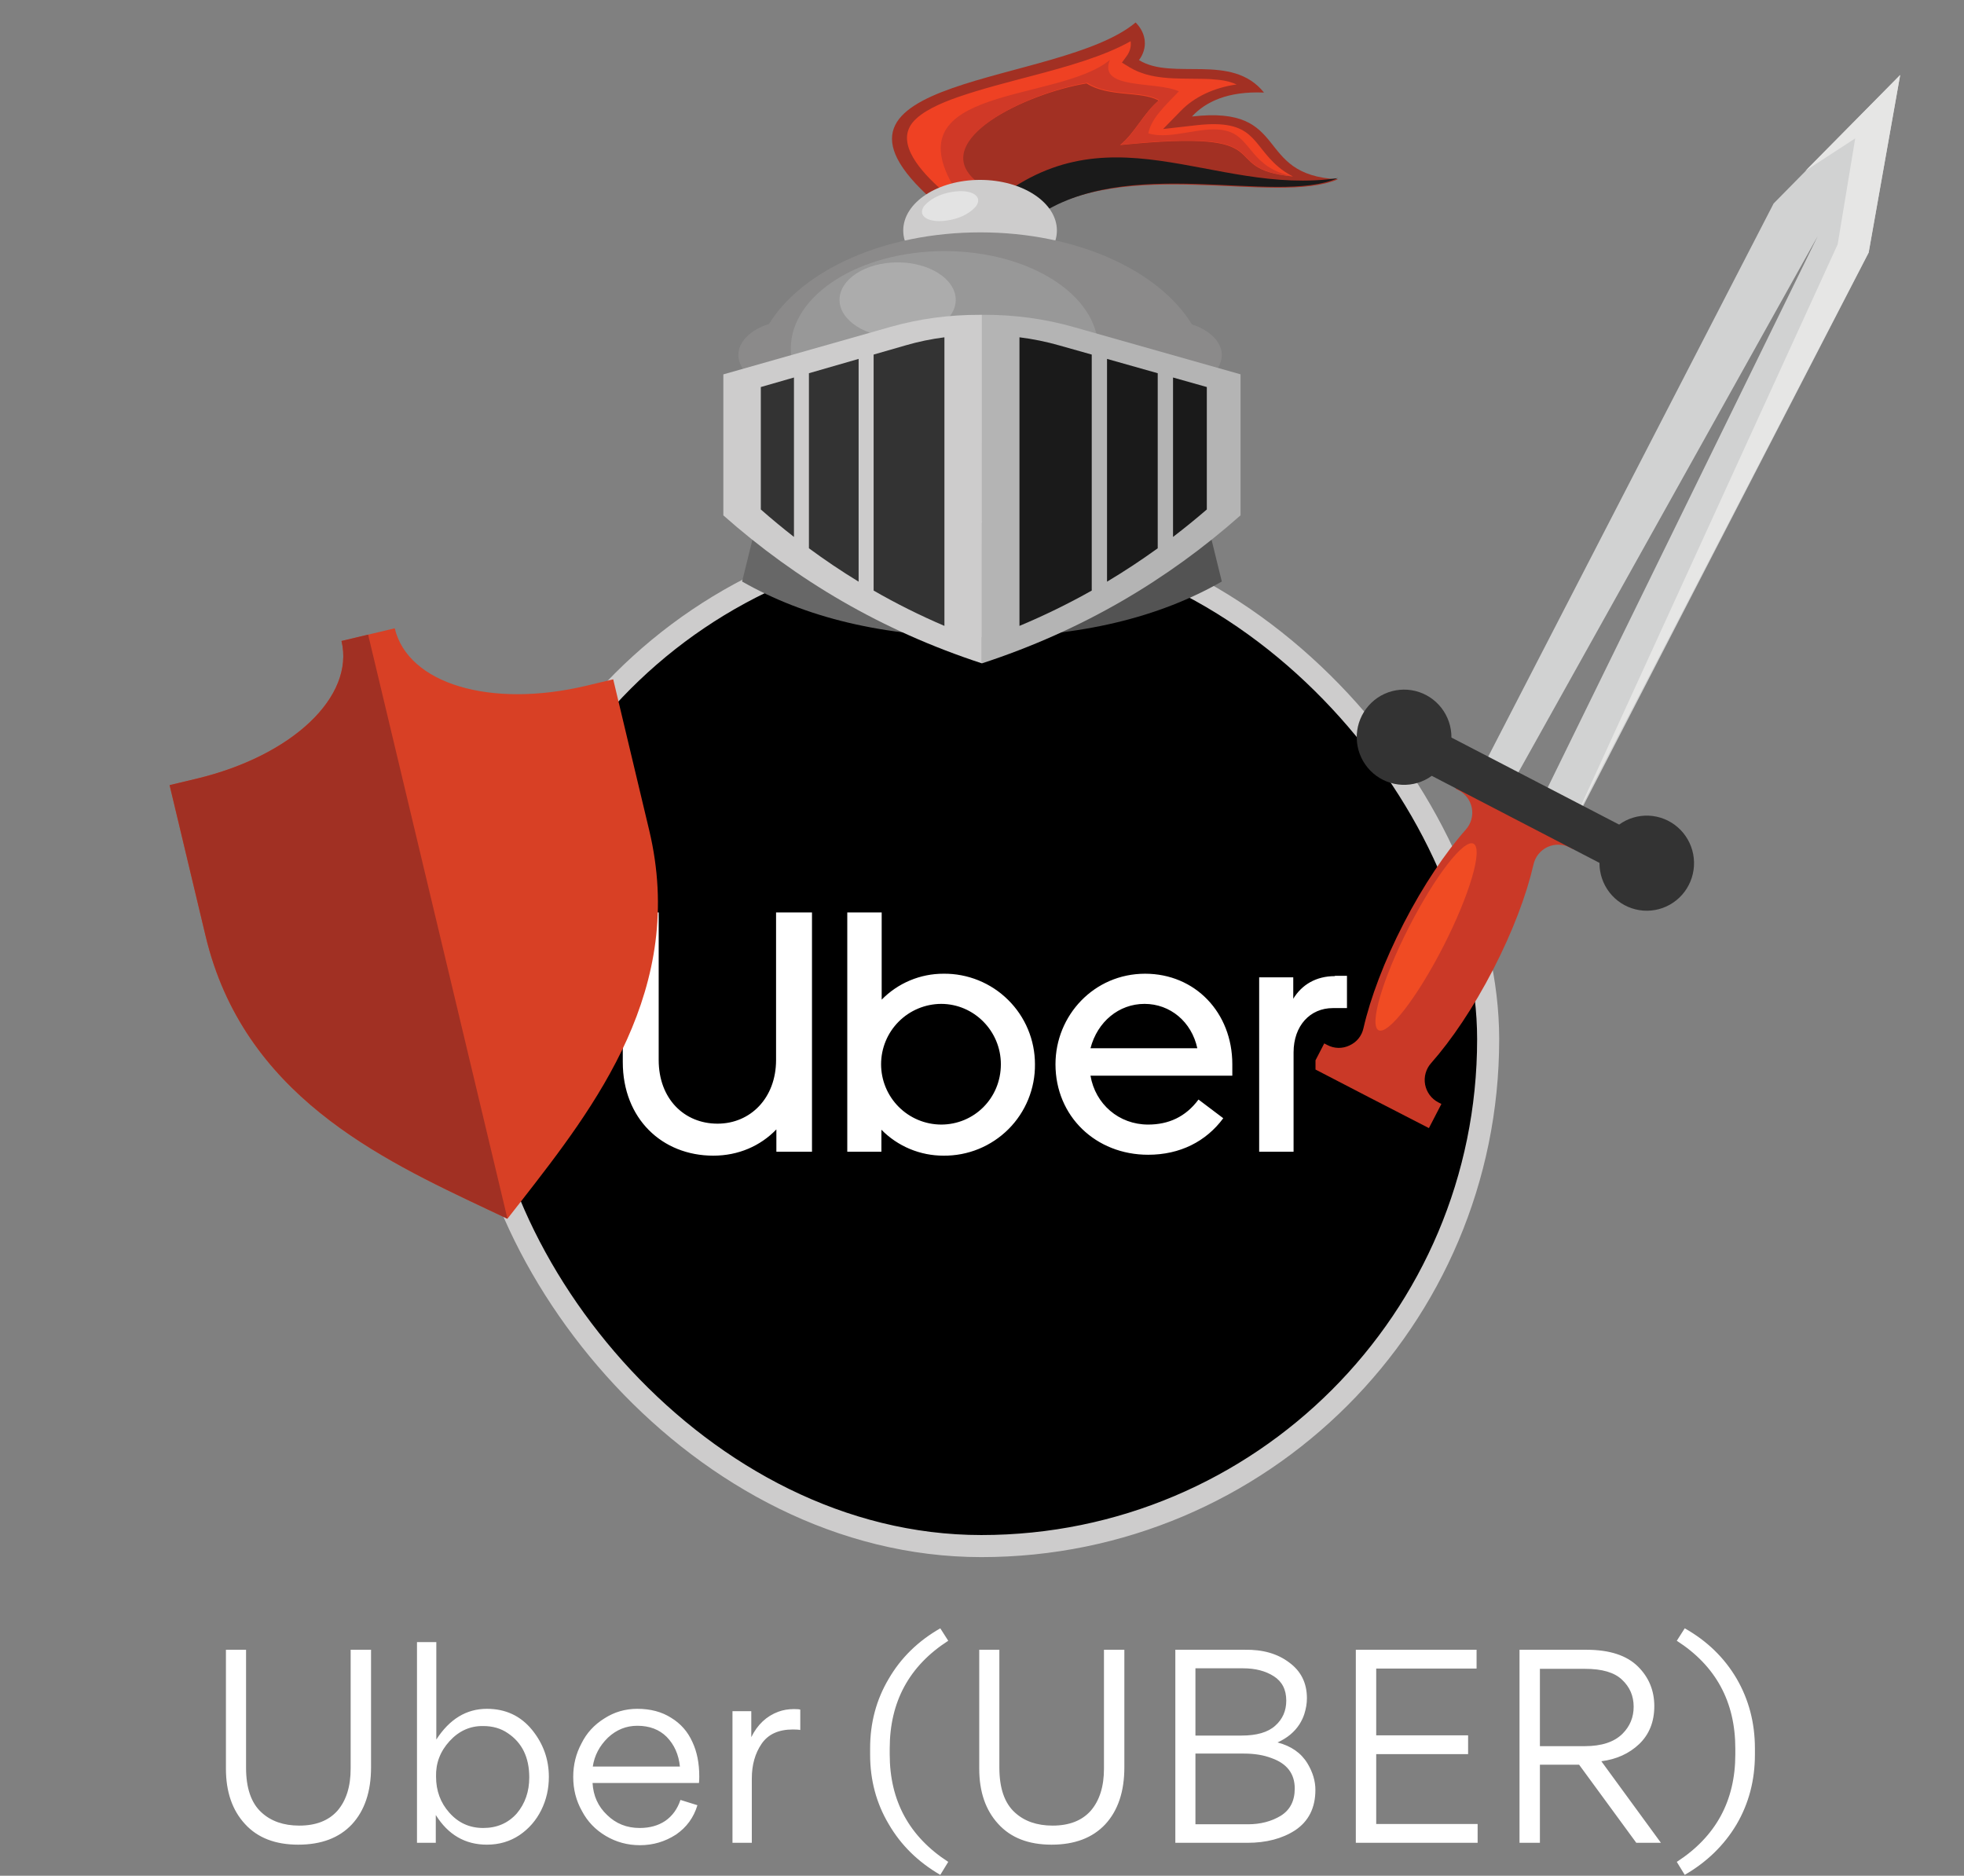 <svg width="89" height="85" viewBox="0 0 89 85" fill="none" xmlns="http://www.w3.org/2000/svg">
<rect x="0" y="0" width="89" height="85" fill="#808080" stroke="none"/>
<rect x="21.503" y="24.128" width="45.934" height="45.934" rx="22.967" fill="black"/>
<rect x="21.503" y="24.128" width="45.934" height="45.934" rx="22.967" stroke="#CDCCCC"/>
<path d="M28.222 41.349L28.222 48.131C28.222 50.688 30 52.37 32.324 52.37C33.459 52.37 34.457 51.932 35.182 51.18L35.182 52.192L36.796 52.192L36.796 41.349L35.168 41.349L35.168 48.035C35.168 49.758 34.006 50.92 32.516 50.92C30.998 50.92 29.849 49.785 29.849 48.035L29.849 41.349L28.222 41.349ZM38.395 41.349L38.395 52.192L39.941 52.192L39.941 51.194C40.308 51.567 40.747 51.864 41.23 52.066C41.714 52.268 42.233 52.371 42.757 52.37C43.303 52.375 43.844 52.272 44.349 52.066C44.854 51.859 45.313 51.554 45.699 51.169C46.085 50.783 46.39 50.324 46.596 49.819C46.802 49.313 46.906 48.772 46.9 48.227C46.9 47.684 46.793 47.148 46.584 46.647C46.376 46.147 46.07 45.693 45.684 45.312C45.299 44.93 44.842 44.629 44.34 44.425C43.837 44.221 43.299 44.119 42.757 44.125C42.235 44.124 41.718 44.227 41.237 44.429C40.755 44.631 40.319 44.927 39.954 45.3L39.954 41.349L38.395 41.349ZM51.891 44.125C49.58 44.125 47.83 46.012 47.83 48.227C47.83 50.592 49.662 52.329 52.028 52.329C53.477 52.329 54.653 51.727 55.433 50.674L54.311 49.827C53.723 50.62 52.944 50.961 52.028 50.961C50.702 50.961 49.635 50.032 49.416 48.746L55.843 48.746L55.843 48.227C55.843 45.889 54.161 44.125 51.891 44.125ZM60.492 44.234C59.63 44.234 58.988 44.63 58.605 45.26L58.605 44.289L57.06 44.289L57.06 52.192L58.619 52.192L58.619 47.693C58.619 46.477 59.371 45.683 60.396 45.683L61.039 45.683L61.039 44.22L60.492 44.22M51.864 45.492C53.026 45.492 53.997 46.299 54.257 47.502L49.416 47.502C49.731 46.299 50.702 45.492 51.864 45.492ZM42.648 45.492C44.138 45.492 45.355 46.723 45.355 48.227C45.355 49.772 44.138 50.961 42.648 50.961C41.925 50.958 41.233 50.668 40.723 50.156C40.213 49.643 39.927 48.95 39.927 48.227C39.927 47.504 40.213 46.81 40.723 46.298C41.233 45.785 41.925 45.496 42.648 45.492Z" fill="white"/>
<path d="M22.995 55.229L23.606 54.447C26.959 50.145 31.129 44.792 29.418 37.619L27.788 30.784L26.582 31.072C22.227 32.111 18.49 30.993 17.888 28.472L15.476 29.047C16.078 31.568 13.247 34.253 8.892 35.291L7.686 35.579L9.317 42.414C11.028 49.587 17.166 52.481 22.098 54.806L22.995 55.229Z" fill="#D84025"/>
<path d="M8.892 35.291C13.247 34.253 16.078 31.568 15.476 29.047L16.682 28.759L22.996 55.227L22.995 55.229L22.098 54.806C17.166 52.48 11.028 49.587 9.317 42.414L7.686 35.579L8.892 35.291Z" fill="#A13023"/>
<path fill-rule="evenodd" clip-rule="evenodd" d="M54.443 22.588C54.753 23.844 55.06 25.099 55.367 26.352C52.543 27.968 48.977 28.871 44.497 28.872V23.689L54.443 22.588Z" fill="#535353"/>
<path fill-rule="evenodd" clip-rule="evenodd" d="M34.56 22.588C34.246 23.844 33.936 25.099 33.628 26.352C36.458 27.968 40.016 28.871 44.497 28.872V23.689L34.56 22.588Z" fill="#676767"/>
<path fill-rule="evenodd" clip-rule="evenodd" d="M42.274 9.076C35.822 3.369 48.023 3.91 51.461 1.019C51.704 1.26 51.848 1.551 51.875 1.854C51.902 2.157 51.812 2.459 51.614 2.723C53.141 3.672 55.824 2.378 57.279 4.195C55.63 4.124 54.626 4.618 54.014 5.28C58.536 4.756 56.767 7.943 60.632 8.123C57.753 9.342 50.99 7.001 46.809 9.851C44.921 9.798 44.162 9.133 42.274 9.076Z" fill="#A23023"/>
<path fill-rule="evenodd" clip-rule="evenodd" d="M60.63 8.07C57.78 9.33 51.067 6.93 46.916 9.851C46.144 9.818 45.383 9.684 44.667 9.455C50.096 4.661 54.913 8.917 60.632 8.07H60.63Z" fill="#1A1A1A"/>
<path fill-rule="evenodd" clip-rule="evenodd" d="M42.651 8.591C43.396 8.649 44.127 8.783 44.823 8.989L44.872 9.001C44.629 8.73 44.39 8.459 44.155 8.187C42.02 6.371 46.514 4.222 49.239 3.781C50.221 4.415 51.733 4.115 52.508 4.56C51.84 5.1 51.426 6.034 50.756 6.573C58.407 5.799 54.922 7.641 58.594 7.998C58.347 7.873 58.122 7.725 57.926 7.557C56.696 6.512 56.879 5.372 54.198 5.677L52.707 5.846C52.97 5.573 53.236 5.301 53.504 5.03C54.108 4.399 55.017 3.968 56.041 3.827C55.801 3.722 55.537 3.652 55.262 3.621C55 3.591 54.736 3.575 54.471 3.573C53.278 3.552 52.141 3.622 51.192 3.052L50.84 2.837C50.909 2.742 50.981 2.649 51.045 2.556C51.203 2.347 51.27 2.107 51.235 1.868C50.006 2.562 48.305 3.029 46.848 3.416C45.694 3.721 44.483 4.026 43.389 4.406C42.616 4.678 41.749 5.054 41.34 5.57C40.596 6.531 41.745 7.78 42.651 8.591Z" fill="#EF4123"/>
<path fill-rule="evenodd" clip-rule="evenodd" d="M43.726 8.717C44.114 8.793 44.496 8.884 44.871 8.989L44.92 9.001C44.678 8.728 44.44 8.455 44.206 8.182C42.078 6.354 46.556 4.191 49.272 3.747C50.25 4.386 51.757 4.083 52.529 4.532C51.863 5.075 51.451 6.014 50.783 6.558C58.408 5.778 54.935 7.632 58.594 7.991C56.689 7.618 56.724 6.271 55.641 5.947C54.559 5.623 53.13 6.369 52.039 6.045C52.153 5.42 52.67 4.912 53.422 4.137C52.378 3.663 49.746 4.087 50.293 2.717C47.951 4.659 40.406 3.855 43.269 8.55L43.726 8.717Z" fill="#D03927"/>
<path d="M44.413 12.738C46.335 12.738 47.894 11.711 47.894 10.445C47.894 9.179 46.335 8.152 44.413 8.152C42.49 8.152 40.931 9.179 40.931 10.445C40.931 11.711 42.49 12.738 44.413 12.738Z" fill="#CDCCCC"/>
<path fill-rule="evenodd" clip-rule="evenodd" d="M44.428 10.53C48.793 10.53 52.523 12.261 54.014 14.702C54.816 14.959 55.367 15.489 55.367 16.095C55.363 16.297 55.302 16.496 55.188 16.679C55.075 16.861 54.911 17.024 54.707 17.157C54.633 20.727 50.059 23.607 44.428 23.607C38.796 23.607 34.239 20.733 34.153 17.172C33.94 17.039 33.768 16.874 33.648 16.687C33.528 16.5 33.463 16.296 33.458 16.089C33.458 15.477 34.028 14.936 34.847 14.683C36.346 12.248 40.069 10.53 44.428 10.53Z" fill="#8B8A8A"/>
<path fill-rule="evenodd" clip-rule="evenodd" d="M42.799 20.211C46.637 20.211 49.762 18.231 49.762 15.795C49.762 13.359 46.631 11.379 42.799 11.379C38.967 11.379 35.836 13.359 35.836 15.795C35.836 18.231 38.959 20.211 42.799 20.211Z" fill="#989898"/>
<path fill-rule="evenodd" clip-rule="evenodd" d="M40.676 15.285C42.127 15.285 43.309 14.522 43.309 13.587C43.309 12.652 42.127 11.889 40.676 11.889C39.225 11.889 38.044 12.651 38.044 13.587C38.044 14.524 39.238 15.285 40.676 15.285Z" fill="#ACACAC"/>
<path fill-rule="evenodd" clip-rule="evenodd" d="M44.497 14.267H44.398C43.009 14.261 41.631 14.449 40.331 14.82L32.779 16.965V23.355C36.083 26.279 39.936 28.57 44.497 30.061V14.267Z" fill="#CDCCCC"/>
<path fill-rule="evenodd" clip-rule="evenodd" d="M42.799 15.285C42.197 15.362 41.607 15.484 41.036 15.651L39.589 16.068V26.762C40.61 27.351 41.682 27.886 42.797 28.363V15.285H42.799ZM38.909 16.264L36.657 16.913V24.846C37.369 25.37 38.119 25.877 38.909 26.359V16.264ZM35.979 17.107L34.477 17.539V23.087C34.958 23.51 35.459 23.924 35.979 24.331V17.107Z" fill="#333333"/>
<path fill-rule="evenodd" clip-rule="evenodd" d="M44.497 14.266H44.597C45.982 14.262 47.357 14.45 48.654 14.82L56.216 16.963V23.353C52.91 26.279 49.056 28.57 44.497 30.061V14.266Z" fill="#B4B4B4"/>
<path fill-rule="evenodd" clip-rule="evenodd" d="M46.196 15.285C46.81 15.362 47.413 15.484 47.995 15.651L49.473 16.068V26.762C48.429 27.351 47.335 27.886 46.198 28.363V15.285H46.196ZM50.166 16.264L52.463 16.913V24.846C51.738 25.37 50.973 25.877 50.166 26.359V16.264ZM53.157 17.107L54.688 17.539V23.087C54.198 23.51 53.688 23.924 53.157 24.331V17.107Z" fill="#1A1A1A"/>
<path fill-rule="evenodd" clip-rule="evenodd" d="M43.534 8.662C44.186 8.662 44.498 8.967 44.233 9.341C44.065 9.541 43.824 9.709 43.533 9.828C43.242 9.946 42.911 10.013 42.572 10.02C41.922 10.02 41.609 9.717 41.874 9.341C42.043 9.141 42.283 8.974 42.574 8.855C42.864 8.736 43.195 8.67 43.534 8.662Z" fill="#E3E3E3"/>
<g clip-path="url(#clip0_186_5170)">
<path fill-rule="evenodd" clip-rule="evenodd" d="M60.009 47.283L60.145 47.354C60.299 47.437 60.471 47.482 60.646 47.486C60.821 47.489 60.994 47.452 61.152 47.376C61.312 47.304 61.452 47.197 61.563 47.061C61.673 46.925 61.749 46.765 61.786 46.594C62.099 45.228 62.724 43.559 63.614 41.834C64.503 40.11 65.502 38.635 66.428 37.589C66.544 37.458 66.628 37.303 66.675 37.135C66.722 36.967 66.73 36.791 66.698 36.619C66.666 36.448 66.596 36.286 66.492 36.146C66.388 36.006 66.253 35.891 66.098 35.811L65.96 35.741L66.526 34.647L69.184 36.016L71.841 37.384L71.275 38.478L71.139 38.408C70.984 38.326 70.811 38.282 70.636 38.278C70.46 38.274 70.286 38.31 70.126 38.384C69.967 38.458 69.827 38.568 69.717 38.705C69.607 38.842 69.53 39.002 69.492 39.174C69.179 40.538 68.554 42.209 67.664 43.932C66.775 45.655 65.776 47.132 64.85 48.178C64.734 48.308 64.65 48.463 64.603 48.631C64.556 48.8 64.548 48.976 64.58 49.148C64.612 49.319 64.683 49.481 64.787 49.622C64.891 49.762 65.025 49.876 65.18 49.956L65.318 50.027L64.752 51.121L62.094 49.753L59.443 48.379L60.009 47.283Z" fill="#CA3927"/>
<path fill-rule="evenodd" clip-rule="evenodd" d="M66.774 38.234C67.212 38.463 66.603 40.541 65.412 42.874C64.221 45.206 62.9 46.913 62.469 46.685C62.039 46.456 62.64 44.377 63.831 42.045C65.022 39.713 66.335 38.005 66.774 38.234Z" fill="#F04B23"/>
<path fill-rule="evenodd" clip-rule="evenodd" d="M86.108 3.397L84.683 11.445L71.396 37.194L67.086 34.97L80.373 9.221L86.108 3.397Z" fill="#D1D2D2"/>
<path fill-rule="evenodd" clip-rule="evenodd" d="M81.808 7.744L84.07 6.271L83.275 11.073L71.332 37.194L84.677 11.445L86.108 3.397L81.808 7.744Z" fill="#E6E6E5"/>
<path fill-rule="evenodd" clip-rule="evenodd" d="M82.371 10.7L76.093 23.522L69.814 36.345L69.128 35.996L68.445 35.648L75.408 23.174L82.371 10.7Z" fill="#818181"/>
<path fill-rule="evenodd" clip-rule="evenodd" d="M65.773 33.423L73.372 37.367C73.763 37.084 74.237 36.942 74.718 36.963C75.199 36.984 75.659 37.168 76.023 37.484C76.388 37.8 76.636 38.231 76.728 38.706C76.819 39.182 76.749 39.674 76.528 40.104C76.307 40.535 75.948 40.877 75.51 41.078C75.072 41.278 74.579 41.324 74.112 41.208C73.644 41.092 73.229 40.821 72.933 40.439C72.638 40.057 72.478 39.586 72.481 39.102L64.882 35.158C64.49 35.442 64.016 35.585 63.534 35.564C63.052 35.543 62.591 35.359 62.226 35.042C61.861 34.726 61.612 34.295 61.52 33.819C61.429 33.342 61.499 32.849 61.72 32.418C61.942 31.987 62.301 31.644 62.74 31.443C63.179 31.243 63.673 31.197 64.141 31.313C64.609 31.429 65.025 31.701 65.321 32.083C65.617 32.466 65.776 32.938 65.773 33.423Z" fill="#333333"/>
</g>
<path d="M15.89 74.761H16.814V80.089C16.814 81.185 16.526 82.045 15.95 82.669C15.374 83.285 14.562 83.593 13.514 83.593C12.474 83.593 11.67 83.281 11.102 82.657C10.526 82.033 10.238 81.197 10.238 80.149V74.761H11.15V80.101C11.15 81.029 11.382 81.705 11.846 82.129C12.278 82.529 12.85 82.729 13.562 82.729C14.314 82.729 14.89 82.505 15.29 82.057C15.69 81.593 15.89 80.957 15.89 80.149V74.761ZM24.872 80.521C24.872 81.065 24.756 81.569 24.524 82.033C24.292 82.497 23.964 82.873 23.54 83.161C23.108 83.449 22.616 83.593 22.064 83.593C21.08 83.593 20.308 83.145 19.748 82.249V83.509H18.896V74.413H19.772V78.829C20.372 77.901 21.136 77.437 22.064 77.437C22.912 77.437 23.596 77.757 24.116 78.397C24.62 79.021 24.872 79.729 24.872 80.521ZM21.896 82.837C22.52 82.837 23.028 82.617 23.42 82.177C23.796 81.729 23.984 81.185 23.984 80.545C23.984 79.641 23.66 78.973 23.012 78.541C22.7 78.325 22.328 78.217 21.896 78.217C21.304 78.209 20.796 78.437 20.372 78.901C19.948 79.365 19.744 79.901 19.76 80.509C19.76 81.149 19.96 81.693 20.36 82.141C20.768 82.605 21.28 82.837 21.896 82.837ZM31.675 80.797H26.852C26.884 81.381 27.104 81.865 27.512 82.249C27.912 82.641 28.404 82.837 28.988 82.837C29.444 82.837 29.831 82.729 30.151 82.513C30.471 82.289 30.7 81.973 30.835 81.565L31.604 81.805C31.436 82.365 31.111 82.809 30.631 83.137C30.136 83.457 29.591 83.617 29 83.617C28.439 83.617 27.924 83.477 27.451 83.197C26.98 82.917 26.619 82.541 26.372 82.069C26.108 81.605 25.976 81.089 25.976 80.521C25.976 79.977 26.099 79.473 26.348 79.009C26.579 78.537 26.927 78.157 27.392 77.869C27.84 77.581 28.335 77.437 28.88 77.437C29.48 77.437 29.991 77.573 30.416 77.845C30.848 78.109 31.168 78.473 31.375 78.937C31.584 79.377 31.688 79.901 31.688 80.509C31.688 80.613 31.683 80.709 31.675 80.797ZM26.863 80.053H30.811C30.756 79.509 30.555 79.061 30.212 78.709C29.875 78.373 29.431 78.205 28.88 78.205C28.375 78.205 27.931 78.385 27.547 78.745C27.163 79.121 26.936 79.557 26.863 80.053ZM33.193 77.545H34.045V78.721C34.325 78.153 34.733 77.769 35.269 77.569C35.485 77.489 35.721 77.449 35.977 77.449C36.129 77.449 36.225 77.457 36.265 77.473V78.397C36.201 78.381 36.089 78.373 35.929 78.373C35.281 78.373 34.809 78.589 34.513 79.021C34.217 79.453 34.069 79.977 34.069 80.593V83.509H33.193V77.545ZM39.43 79.513V79.225C39.43 78.073 39.71 77.025 40.27 76.081C40.822 75.129 41.602 74.365 42.61 73.789L42.97 74.353C41.202 75.489 40.318 77.117 40.318 79.237V79.501C40.318 81.605 41.202 83.229 42.97 84.373L42.61 84.961C41.602 84.377 40.822 83.609 40.27 82.657C39.71 81.713 39.43 80.665 39.43 79.513ZM50.027 74.761H50.951V80.089C50.951 81.185 50.663 82.045 50.087 82.669C49.511 83.285 48.699 83.593 47.651 83.593C46.611 83.593 45.807 83.281 45.239 82.657C44.663 82.033 44.375 81.197 44.375 80.149V74.761H45.287V80.101C45.287 81.029 45.519 81.705 45.983 82.129C46.415 82.529 46.987 82.729 47.699 82.729C48.451 82.729 49.027 82.505 49.427 82.057C49.827 81.593 50.027 80.957 50.027 80.149V74.761ZM56.525 83.509H53.261V74.761H56.404C57.221 74.745 57.892 74.937 58.42 75.337C58.956 75.729 59.224 76.269 59.224 76.957C59.224 77.189 59.184 77.429 59.105 77.677C59.056 77.829 58.984 77.981 58.889 78.133C58.664 78.485 58.333 78.761 57.892 78.961C58.508 79.121 58.961 79.437 59.248 79.909C59.489 80.309 59.608 80.709 59.608 81.109C59.608 81.925 59.3 82.537 58.684 82.945C58.1 83.321 57.38 83.509 56.525 83.509ZM56.333 75.601H54.172V78.649H56.261C56.949 78.649 57.456 78.501 57.785 78.205C58.12 77.909 58.288 77.529 58.288 77.065C58.288 76.569 58.1 76.201 57.724 75.961C57.349 75.721 56.885 75.601 56.333 75.601ZM56.368 79.465H54.172V82.669H56.548C57.117 82.669 57.612 82.541 58.036 82.285C58.461 82.021 58.672 81.609 58.672 81.049C58.672 80.377 58.321 79.917 57.617 79.669C57.264 79.533 56.849 79.465 56.368 79.465ZM61.44 83.509V74.761H66.912V75.613H62.364V78.637H66.528V79.489H62.364V82.657H66.96V83.509H61.44ZM75.266 83.509H74.15L71.558 79.969H69.782V83.509H68.858V74.761H71.894C72.942 74.761 73.722 75.017 74.234 75.529C74.722 76.017 74.966 76.613 74.966 77.317C74.966 78.021 74.738 78.593 74.282 79.033C73.826 79.465 73.254 79.725 72.566 79.813L75.266 83.509ZM69.782 75.625V79.129H71.81C72.578 79.129 73.15 78.941 73.526 78.565C73.862 78.229 74.03 77.821 74.03 77.341C74.03 76.853 73.854 76.445 73.502 76.117C73.158 75.789 72.602 75.625 71.834 75.625H69.782ZM79.525 79.225V79.513C79.525 80.673 79.249 81.725 78.697 82.669C78.137 83.613 77.353 84.377 76.345 84.961L75.985 84.373C77.753 83.229 78.637 81.605 78.637 79.501V79.237C78.637 77.117 77.753 75.489 75.985 74.353L76.345 73.789C77.353 74.357 78.137 75.117 78.697 76.069C79.249 77.021 79.525 78.073 79.525 79.225Z" fill="white"/>
<defs>
<clipPath id="clip0_186_5170">
<rect width="28.884" height="51.868" fill="white" transform="translate(59.613)"/>
</clipPath>
</defs>
</svg>
